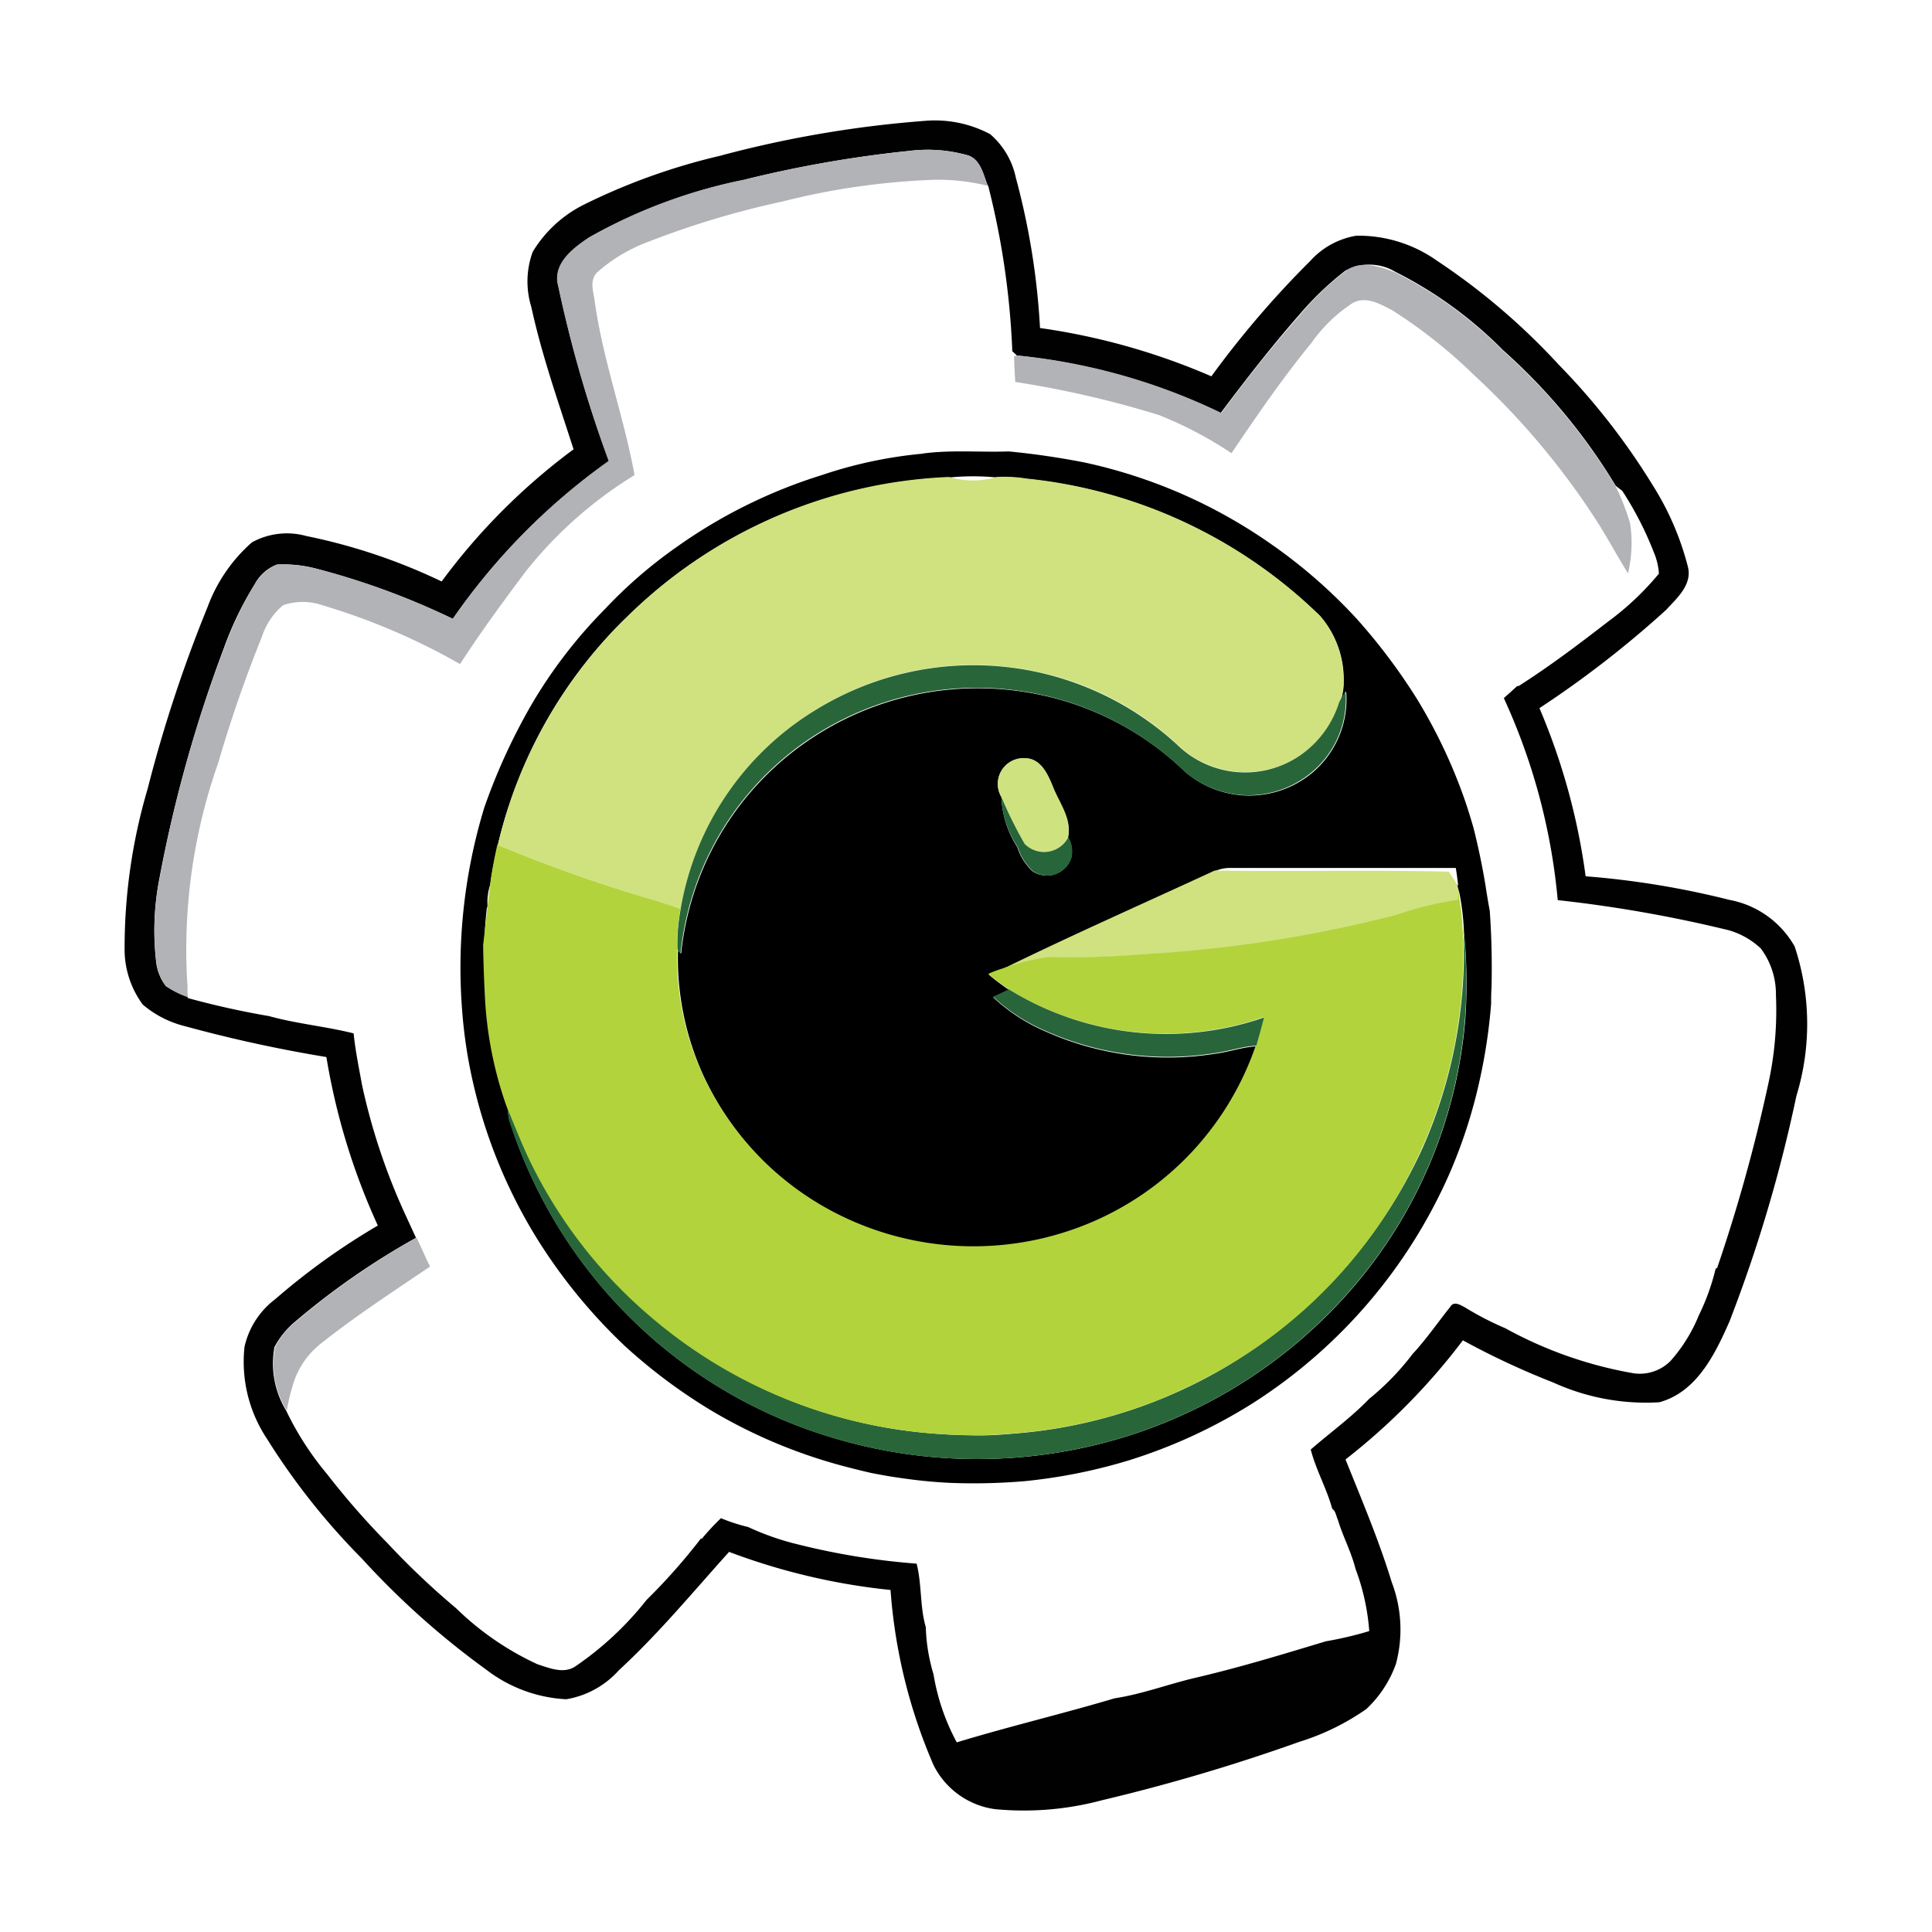 <svg xmlns="http://www.w3.org/2000/svg" width="3em" height="3em" viewBox="0 0 32 32"><defs><linearGradient id="" x1="16.262" x2="16.262" y1="2.974" y2="28.858" gradientUnits="userSpaceOnUse"><stop offset="0" stop-color="#535355"/><stop offset="1" stop-color="#0a0a0a"/></linearGradient><linearGradient id="" x1="20.703" x2="11.652" y1="23.848" y2="8.171" gradientUnits="userSpaceOnUse"><stop offset="0" stop-color="#fff"/><stop offset="1"/></linearGradient></defs><path fill="#010101" d="M11.956 2.572A18.5 18.5 0 0 1 15.343 2a1.95 1.95 0 0 1 1.057.222a1.3 1.3 0 0 1 .426.724a12 12 0 0 1 .4 2.487a11 11 0 0 1 2.838.8A16 16 0 0 1 21.7 4.324a1.32 1.32 0 0 1 .765-.42a2.25 2.25 0 0 1 1.337.415a11 11 0 0 1 2.015 1.721a11.3 11.3 0 0 1 1.559 2a4.7 4.7 0 0 1 .584 1.36c.064.292-.187.508-.362.7a17 17 0 0 1-2.1 1.629a10.7 10.7 0 0 1 .765 2.785a14.3 14.3 0 0 1 2.382.391a1.57 1.57 0 0 1 1.08.771a4.07 4.07 0 0 1 .029 2.476a24 24 0 0 1-1.109 3.737c-.239.543-.543 1.168-1.162 1.337a3.7 3.7 0 0 1-1.753-.326a13 13 0 0 1-1.5-.7a10.6 10.6 0 0 1-1.944 1.973c.269.671.555 1.343.765 2.032a2.2 2.2 0 0 1 .07 1.355a1.9 1.9 0 0 1-.49.747a4 4 0 0 1-1.109.543a31 31 0 0 1-3.275.969a5 5 0 0 1-1.769.146a1.34 1.34 0 0 1-1.016-.73a8.9 8.9 0 0 1-.712-2.9a10.6 10.6 0 0 1-2.674-.631c-.6.666-1.168 1.355-1.827 1.962a1.5 1.5 0 0 1-.87.479a2.37 2.37 0 0 1-1.325-.49a13.5 13.5 0 0 1-2.065-1.845a11.4 11.4 0 0 1-1.571-1.985a2.3 2.3 0 0 1-.368-1.518a1.36 1.36 0 0 1 .508-.788a11.3 11.3 0 0 1 1.7-1.22a11 11 0 0 1-.852-2.791a23 23 0 0 1-2.353-.514a1.7 1.7 0 0 1-.689-.356a1.54 1.54 0 0 1-.3-.882a9.3 9.3 0 0 1 .38-2.686a23 23 0 0 1 .993-3.013a2.64 2.64 0 0 1 .736-1.074a1.2 1.2 0 0 1 .9-.105a9.6 9.6 0 0 1 2.242.753A10.4 10.4 0 0 1 9.5 7.442c-.251-.782-.525-1.553-.7-2.359a1.43 1.43 0 0 1 .023-.911a2.07 2.07 0 0 1 .847-.782a10.4 10.4 0 0 1 2.289-.817m.4.4a8.7 8.7 0 0 0-2.6.963c-.269.181-.613.438-.508.812a21 21 0 0 0 .835 2.89A10.6 10.6 0 0 0 7.5 10.25a12.4 12.4 0 0 0-2.254-.829a2.1 2.1 0 0 0-.66-.07a.7.7 0 0 0-.368.327a5.6 5.6 0 0 0-.514 1.068a22.7 22.7 0 0 0-1.063 3.8a4.5 4.5 0 0 0-.053 1.4a.8.8 0 0 0 .158.385a1.6 1.6 0 0 0 .362.181v.018a14 14 0 0 0 1.349.3c.461.128.934.169 1.4.286c.029.286.088.572.14.858a10.4 10.4 0 0 0 .7 2.108l.193.42a12.4 12.4 0 0 0-2.044 1.425a1.4 1.4 0 0 0-.3.385a1.5 1.5 0 0 0 .193 1.051a5 5 0 0 0 .677 1.051a13 13 0 0 0 1 1.144a13 13 0 0 0 1.139 1.08a4.8 4.8 0 0 0 1.349.928c.2.064.432.163.625.035a5.3 5.3 0 0 0 1.179-1.1a10 10 0 0 0 .9-1.016h.018a4 4 0 0 1 .315-.339a3 3 0 0 0 .45.146a4.4 4.4 0 0 0 .841.292a11.7 11.7 0 0 0 1.95.315c.088.344.053.712.152 1.051a3 3 0 0 0 .128.782a3.6 3.6 0 0 0 .385 1.127c.864-.263 1.752-.473 2.616-.73c.461-.07.9-.239 1.355-.344c.724-.169 1.43-.385 2.143-.6a6 6 0 0 0 .718-.169a3.7 3.7 0 0 0-.228-1.033c-.07-.28-.21-.537-.292-.812c-.029-.058-.035-.146-.093-.181c-.093-.339-.269-.642-.356-.981c.321-.28.671-.531.969-.841a4.3 4.3 0 0 0 .718-.742c.228-.245.415-.52.625-.782c.058-.1.169-.029.245.012a5 5 0 0 0 .666.344a6.8 6.8 0 0 0 2.131.747a.72.72 0 0 0 .6-.2a2.6 2.6 0 0 0 .473-.759a3.7 3.7 0 0 0 .28-.777l.023-.006a27 27 0 0 0 .841-3.019a5.7 5.7 0 0 0 .134-1.506a1.26 1.26 0 0 0-.251-.771a1.3 1.3 0 0 0-.525-.3a22 22 0 0 0-2.838-.5a10.2 10.2 0 0 0-.893-3.346q.116-.103.222-.2h.023c.514-.327 1-.695 1.483-1.068a4.7 4.7 0 0 0 .841-.794a1.1 1.1 0 0 0-.088-.362a5.5 5.5 0 0 0-.52-1.01c-.029-.023-.088-.064-.111-.088A9.7 9.7 0 0 0 24.895 5.8a6.8 6.8 0 0 0-1.787-1.3a.84.84 0 0 0-.823-.018a5 5 0 0 0-.753.718c-.467.531-.893 1.08-1.314 1.641a10.2 10.2 0 0 0-3.375-.952a1 1 0 0 0-.076-.07a13.2 13.2 0 0 0-.4-2.744h-.006c-.076-.181-.117-.426-.321-.5a2.5 2.5 0 0 0-.981-.076a20 20 0 0 0-2.7.47Z"/><path fill="url(#)" d="M7.571 26.639a4.8 4.8 0 0 0 1.349.928c.2.064.432.163.625.035a5.4 5.4 0 0 0 1.179-1.1a9 9 0 0 0 .9-1.016c-.128-.006-.21.088-.292.175l-.022-.017l.016.011c.082-.088.163-.181.292-.175h.018c.1-.117.2-.228.315-.339a3 3 0 0 0 .45.146a6.7 6.7 0 0 0 1.713-.413l.021-.007c.128.029.251.053.385.076c.181-.146.356-.3.537-.45q-.324-.044-.648-.105c-.087.081-.186.151-.285.227c.093-.07.193-.146.286-.228q-.236-.054-.473-.117a9 9 0 0 1-.4-.117a8.6 8.6 0 0 1-1.769-.794h-.006a9 9 0 0 1-1.417-1.059c-.045.062-.086.13-.131.193c.047-.064.088-.134.134-.2A9 9 0 0 1 8.873 20.5l-.004.008A8.4 8.4 0 0 1 7.642 16.8A9 9 0 0 1 8 13.379a10 10 0 0 1 .771-1.687l-.076-.047c-.1.086-.212.161-.316.247c.1-.088.216-.163.321-.251l.076.047a8 8 0 0 1 1.232-1.606a7.2 7.2 0 0 1 1.15-1a8.7 8.7 0 0 1 2.415-1.208l.014.005a7.7 7.7 0 0 1 1.693-.356l-.111-.064h.008l.1.059c.473-.064.952-.018 1.425-.035a13 13 0 0 1 1.239.18a8.5 8.5 0 0 1 3.054 1.322h-.006a8.4 8.4 0 0 1 1.46 1.267c.035-.035.076-.07.111-.105a.7.7 0 0 1 .216-.3v.005a.7.7 0 0 0-.215.3c-.035.035-.076.064-.111.105a9 9 0 0 1 1 1.331a9 9 0 0 1 .795 1.7a3 3 0 0 0 .391-.426a3 3 0 0 1-.391.426c.053.146.093.286.134.432a.7.7 0 0 0 .175-.116a.8.8 0 0 1-.18.128q.114.451.193.917c.023.152.047.3.076.455q.045.636.029 1.273c0 .088-.006.169-.006.257c.029.08.057.16.092.24a2 2 0 0 0-.1-.234a9 9 0 0 1-.175 1.2a8.4 8.4 0 0 1-.523 1.617h.005a8.56 8.56 0 0 1-3.24 3.776a.8.8 0 0 1-.006.2a1.3 1.3 0 0 1-.35.128l.012.019l-.018-.025a1.3 1.3 0 0 0 .35-.128a.8.8 0 0 0 .006-.2a8.6 8.6 0 0 1-2.079.958a8.4 8.4 0 0 1-1.7.339a9 9 0 0 1-1.244.029a9 9 0 0 1-.654-.058c-.181.146-.362.3-.543.45a7 7 0 0 0 .921.116s-.862-.1 0 .005c-.306-.042-.61-.074-.91-.12c-.135-.021-.264-.049-.4-.078a10.4 10.4 0 0 1-1.728.432a4.6 4.6 0 0 0 .841.292a11.5 11.5 0 0 0 1.95.315c.088.344.053.706.152 1.051a3.7 3.7 0 0 0 .128.771a3.9 3.9 0 0 0 .385 1.127c.864-.263 1.752-.467 2.616-.73c.461-.076.9-.239 1.355-.344c.718-.169 1.43-.385 2.143-.6a6 6 0 0 0 .718-.169a3.7 3.7 0 0 0-.228-1.033c-.07-.28-.21-.537-.292-.812c-.029-.058-.035-.146-.093-.181c-.094-.336-.267-.639-.354-.975c.321-.28.671-.531.969-.841a4.3 4.3 0 0 0 .713-.735l.005.005c.222-.245.415-.525.625-.782c.064-.1.169-.029.245.012a5 5 0 0 0 .666.344l.01-.007a6.8 6.8 0 0 0 2.122.742a.68.68 0 0 0 .6-.2a2.8 2.8 0 0 0 .473-.759a3.4 3.4 0 0 0 .279-.77l.023-.006A26 26 0 0 0 29.3 18a5.5 5.5 0 0 0 .134-1.506l-.006-.01a1.23 1.23 0 0 0-.251-.761a1.3 1.3 0 0 0-.525-.3a21 21 0 0 0-2.838-.5a10.1 10.1 0 0 0-.893-3.346c.068-.062.142-.13.215-.193h.018c.514-.333 1-.695 1.483-1.068a4.5 4.5 0 0 0 .841-.794a1 1 0 0 0-.088-.362a5.3 5.3 0 0 0-.52-1.01c-.023-.023-.082-.064-.111-.088a2.3 2.3 0 0 1 .222.613a2 2 0 0 1-.035.829c-.2-.321-.373-.653-.583-.968v-.007a12.5 12.5 0 0 0-1.95-2.3a8 8 0 0 0-1.363-1.088c-.193-.105-.438-.245-.66-.123a2.6 2.6 0 0 0-.683.654c-.479.584-.9 1.209-1.331 1.833a6 6 0 0 0-1.193-.629a15 15 0 0 0-2.383-.55c-.006-.146-.018-.286-.018-.426l.058-.012c-.018-.018-.058-.053-.076-.07a13.6 13.6 0 0 0-.4-2.744h-.006a3.7 3.7 0 0 0-.9-.1a12 12 0 0 0-2.511.362a14 14 0 0 0-2.2.666a2.5 2.5 0 0 0-.847.5c-.158.134-.064.356-.047.531c.14.963.479 1.88.654 2.838A6.9 6.9 0 0 0 8.7 9.479c-.374.5-.742 1-1.08 1.524a11 11 0 0 0-2.283-.975a1 1 0 0 0-.648 0a1.2 1.2 0 0 0-.35.52a22 22 0 0 0-.724 2.09a9.4 9.4 0 0 0-.515 3.614c.012.088 0 .175.012.263v.018c.45.093.887.245 1.349.3l.339-.062l-.334.062c.455.128.934.175 1.4.286c.035.286.088.572.14.858a3 3 0 0 0 .314.018a3 3 0 0 1-.32-.021a10.3 10.3 0 0 0 .7 2.108h.009c.063.138.12.275.184.413c.07.158.146.321.222.479c-.619.415-1.244.823-1.822 1.284a1.36 1.36 0 0 0-.415.572l.07.07c.047 0 .094.023.134.023a1.2 1.2 0 0 1 .269-.152c.474-.144.953-.22 1.425-.362c.688-.207 1.378-.4 2.073-.59c.082-.006.187-.064.251.012c.35.354.753.656 1.127.981c.07.086.176.042.259.018c-.088.023-.189.069-.259-.018c-.374-.327-.777-.625-1.127-.981c-.064-.076-.169-.023-.251-.012c-.695.187-1.39.374-2.073.59c-.473.14-.958.222-1.425.362a1 1 0 0 0-.269.152c-.047 0-.093-.023-.134-.023l-.07-.07a3 3 0 0 0-.128.543a5.2 5.2 0 0 0 .667 1.037a14 14 0 0 0 1 1.144a13 13 0 0 0 1.139 1.08"/><path fill="url(#)" d="m25.215 15.529l-.012-.2c0-.056-.009-.111-.014-.167q-.034-.372-.1-.735q.036.23.062.46l.018.137l-.018-.137q-.027-.234-.064-.468h-.006a5 5 0 0 0-.291-1.088l.005-.008a4 4 0 0 1 .165.5a9 9 0 0 0-.41-1.249l-.022-.054a9 9 0 0 0-.426-.883q-.1-.184-.212-.363q-.209-.34-.447-.66q-.269-.361-.571-.694l-.072-.076v-.006a9 9 0 0 0-1.363-1.2l-.037-.019q-.167-.118-.339-.229a9 9 0 0 0-2.8-1.187q-.02.037-.042.072l.042-.072a9 9 0 0 0-1.024-.18a9 9 0 0 0-1.065-.063q-.462 0-.913.046c.168.023.336.052.5.068v.005q-.25-.033-.5-.073A9.04 9.04 0 0 0 7.923 12.3a.28.28 0 0 0 .221-.1q.06.036.119.079v.008c-.041-.023-.082-.053-.123-.082a.3.3 0 0 1-.218.1a9 9 0 0 0-.564 1.682a9.1 9.1 0 0 0 .054 4.272a9 9 0 0 0 1.138 2.62A9 9 0 0 0 9.976 22.6q.128.106.253.215c.125.109.172.037.259.018c-.088.023-.193.07-.263-.018c-.06-.053-.122-.1-.183-.157a9 9 0 0 0 3.109 1.878q.136.048.273.092q.271.086.55.156t.58.125c.168-.137.331-.283.5-.419q-.324-.044-.648-.105c-.087.081-.186.151-.285.227c.093-.07.193-.146.286-.228q-.236-.054-.473-.117a9 9 0 0 1-.4-.117a8.6 8.6 0 0 1-1.769-.794h-.006a9 9 0 0 1-1.414-1.056c-.045.062-.086.13-.131.193c.047-.064.088-.134.134-.2A9 9 0 0 1 8.873 20.5l-.004.008A8.4 8.4 0 0 1 7.642 16.8A9 9 0 0 1 8 13.379a10 10 0 0 1 .771-1.687l-.076-.047c-.1.086-.212.161-.316.247c.1-.088.216-.163.321-.251l.076.047a8 8 0 0 1 1.232-1.606a7.2 7.2 0 0 1 1.15-1a8.7 8.7 0 0 1 2.415-1.208l.014.005a7.7 7.7 0 0 1 1.693-.356l-.111-.064h.008l.1.059c.473-.064.952-.018 1.425-.035a13 13 0 0 1 1.239.18a8.5 8.5 0 0 1 3.054 1.322h-.006a8.4 8.4 0 0 1 1.46 1.267c.035-.035.076-.07.111-.105a.7.7 0 0 1 .216-.3v.005a.7.7 0 0 0-.215.3c-.035.035-.076.064-.111.105a9 9 0 0 1 1 1.331a9 9 0 0 1 .795 1.7a3 3 0 0 0 .391-.426a3 3 0 0 1-.391.426c.053.146.093.286.134.432a.7.7 0 0 0 .175-.116a.8.8 0 0 1-.18.128q.114.451.193.917c.023.152.047.3.076.455q.045.636.029 1.273c0 .088-.006.169-.006.257c.029.08.057.16.092.24a2 2 0 0 0-.1-.234a9 9 0 0 1-.175 1.2a8.4 8.4 0 0 1-.523 1.617h.005a8.56 8.56 0 0 1-3.24 3.776a.8.8 0 0 1-.006.2a1.3 1.3 0 0 1-.35.128l.012.019l-.018-.025a1.3 1.3 0 0 0 .35-.128a.8.8 0 0 0 .006-.2a8.6 8.6 0 0 1-2.079.958a8.4 8.4 0 0 1-1.7.339a9 9 0 0 1-1.244.029a9 9 0 0 1-.654-.058c-.169.136-.333.282-.5.419q.431.078.875.114q.367.03.741.03h.2a9 9 0 0 0 4.006-1.031a6 6 0 0 0-.174-.213a1 1 0 0 0 .257-.128l-.013-.022l.019.028a1 1 0 0 1-.257.128c.054.065.114.136.169.207a9.08 9.08 0 0 0 4.237-4.746l.06-.161l.007-.019l.021-.06q.089-.249.163-.5q.11-.398.193-.8l.006-.034v-.005q.051-.265.085-.531v.007a9 9 0 0 0 .073-1.155q.017-.255.005-.494"/><path fill="#b2b3b7" d="M12.359 2.969a19 19 0 0 1 2.7-.467a2.3 2.3 0 0 1 .981.076c.21.076.251.321.321.5a3.4 3.4 0 0 0-.9-.1a12 12 0 0 0-2.511.362a14.5 14.5 0 0 0-2.2.66a2.7 2.7 0 0 0-.847.5c-.158.14-.064.356-.047.531c.14.963.479 1.88.654 2.838A6.9 6.9 0 0 0 8.7 9.475c-.374.5-.742 1-1.08 1.524a10.8 10.8 0 0 0-2.283-.975a1 1 0 0 0-.648 0a1.14 1.14 0 0 0-.35.52a22 22 0 0 0-.724 2.09a9.3 9.3 0 0 0-.515 3.618c.012.088 0 .175.012.263a1.4 1.4 0 0 1-.362-.181a.8.8 0 0 1-.158-.385a4.3 4.3 0 0 1 .053-1.4a22 22 0 0 1 1.063-3.8a6 6 0 0 1 .512-1.071a.74.74 0 0 1 .368-.327a2.3 2.3 0 0 1 .66.07a12.4 12.4 0 0 1 2.252.829a10.6 10.6 0 0 1 2.581-2.616a21 21 0 0 1-.835-2.89c-.105-.374.239-.631.508-.812a8.7 8.7 0 0 1 2.605-.963m9.926 1.524c.239-.193.566-.082.823.018a6.8 6.8 0 0 1 1.787 1.3a9.7 9.7 0 0 1 1.868 2.249a4 4 0 0 1 .237.608a2.2 2.2 0 0 1-.035.829c-.2-.321-.374-.654-.584-.969a12.5 12.5 0 0 0-1.95-2.3a8.4 8.4 0 0 0-1.366-1.086c-.2-.105-.438-.245-.66-.123a2.5 2.5 0 0 0-.683.66c-.479.584-.9 1.2-1.325 1.827a6.5 6.5 0 0 0-1.2-.631a16.6 16.6 0 0 0-2.382-.549c-.006-.14-.018-.28-.018-.426l.058-.012a10 10 0 0 1 3.375.952c.415-.561.847-1.109 1.308-1.629a4.4 4.4 0 0 1 .747-.718M4.857 21.927A12.4 12.4 0 0 1 6.9 20.5c.076.158.146.321.222.479c-.622.421-1.238.821-1.822 1.287a1.36 1.36 0 0 0-.415.572a3 3 0 0 0-.134.525a1.45 1.45 0 0 1-.193-1.051a1.2 1.2 0 0 1 .299-.385"/><path d="M15.284 7.512c.473-.064.952-.018 1.425-.035q.622.06 1.244.181a8.5 8.5 0 0 1 3.059 1.325a8.6 8.6 0 0 1 1.46 1.267a9.7 9.7 0 0 1 1 1.331a8.7 8.7 0 0 1 .8 1.7q.071.211.134.432q.114.451.193.917c.023.152.047.3.076.455q.045.639.029 1.279q-.008.124-.006.257a9 9 0 0 1-.175 1.2A8.4 8.4 0 0 1 24 19.457a8.63 8.63 0 0 1-3.24 3.778a8.7 8.7 0 0 1-2.079.958a9 9 0 0 1-1.7.339a10 10 0 0 1-1.244.029q-.332-.016-.654-.058c-.322-.042-.432-.064-.648-.105q-.236-.054-.473-.117a9 9 0 0 1-.4-.117a8.6 8.6 0 0 1-1.769-.794a9 9 0 0 1-1.437-1.07a9 9 0 0 1-1.471-1.8a8.5 8.5 0 0 1-1.063-2.627a8 8 0 0 1-.163-1.08a9.1 9.1 0 0 1 .362-3.416a10 10 0 0 1 .771-1.687a8 8 0 0 1 1.232-1.606a7.6 7.6 0 0 1 1.15-1a8.5 8.5 0 0 1 2.435-1.214a7.3 7.3 0 0 1 1.676-.356m-4.934 2.736a7.7 7.7 0 0 0-2.225 4.379a1 1 0 0 0-.047.432l-.012-.053a7 7 0 0 0 0 1.635l.006-.041a6.4 6.4 0 0 0 .333 1.717a1.5 1.5 0 0 0 .029.228a8.02 8.02 0 0 0 5.173 5.208a8.3 8.3 0 0 0 3.842.315a8.16 8.16 0 0 0 4.934-2.715a7.8 7.8 0 0 0 1.886-4.472a8.7 8.7 0 0 0-.023-1.46a4 4 0 0 0-.076-.636c-.012-.035-.029-.111-.041-.146l.023.035c-.012-.1-.023-.2-.041-.3h-3.731a.6.6 0 0 0-.257.053c-1.168.543-2.347 1.063-3.509 1.629a2 2 0 0 0-.234.088a4 4 0 0 0 .333.251l-.263.123a3 3 0 0 0 .87.566a4.96 4.96 0 0 0 2.8.368c.234-.029.455-.111.689-.123a4.9 4.9 0 0 1-3.024 3.048a5.03 5.03 0 0 1-3.836-.222a4.88 4.88 0 0 1-2.312-2.37a4.7 4.7 0 0 1-.409-2.044l.053.053A4.87 4.87 0 0 1 13.2 12.4a4.98 4.98 0 0 1 3.725-.946a4.9 4.9 0 0 1 2.7 1.325a1.63 1.63 0 0 0 2.1.029a1.59 1.59 0 0 0 .572-1.355a2 2 0 0 0-.105.187a.9.9 0 0 0 .064-.35a1.6 1.6 0 0 0-.385-1.08A8.14 8.14 0 0 0 17 7.932a2.2 2.2 0 0 0-.485-.023a4 4 0 0 0-.794 0a8.06 8.06 0 0 0-5.366 2.341m6.231 2.95a1.65 1.65 0 0 0 .263.829a.94.94 0 0 0 .251.4a.424.424 0 0 0 .642-.222a.46.46 0 0 0-.053-.339c.058-.309-.146-.561-.251-.835c-.088-.2-.2-.467-.455-.473a.426.426 0 0 0-.397.64"/><path fill="#d0e27f" d="M10.351 10.25a8.07 8.07 0 0 1 5.365-2.35a1.4 1.4 0 0 0 .794 0a2.3 2.3 0 0 1 .49.026a8.14 8.14 0 0 1 4.864 2.274a1.6 1.6 0 0 1 .385 1.08a.8.8 0 0 1-.064.35a1.67 1.67 0 0 1-.642.876a1.616 1.616 0 0 1-1.991-.128a4.9 4.9 0 0 0-2.446-1.267a4.97 4.97 0 0 0-3.573.631a4.83 4.83 0 0 0-2.26 3.316a13 13 0 0 0-.4-.134a26 26 0 0 1-2.592-.911a2 2 0 0 1-.158.619a7.75 7.75 0 0 1 2.228-4.382m6.259 5.798c1.156-.566 2.335-1.086 3.509-1.629c1.29.018 2.587-.012 3.877.018c.041.07.093.128.128.2c.012.035.029.111.041.146s-.006.093-.006.123a8 8 0 0 0-1.022.251a21 21 0 0 1-4.169.648a14 14 0 0 1-1.576.047a4.3 4.3 0 0 0-.782.196"/><path fill="#28663a" d="M13.533 11.745a4.98 4.98 0 0 1 6.014.636a1.61 1.61 0 0 0 1.991.128a1.67 1.67 0 0 0 .642-.876a2 2 0 0 1 .105-.187a1.57 1.57 0 0 1-.572 1.355a1.625 1.625 0 0 1-2.1-.029a4.9 4.9 0 0 0-2.7-1.325a4.97 4.97 0 0 0-3.725.946a4.88 4.88 0 0 0-1.915 3.392l-.053-.053a3.2 3.2 0 0 1 .053-.671a4.8 4.8 0 0 1 2.26-3.316m10.708 3.678a8 8 0 0 1 .023 1.46a7.77 7.77 0 0 1-1.886 4.472a8.14 8.14 0 0 1-4.934 2.715a8.3 8.3 0 0 1-3.842-.315a8.04 8.04 0 0 1-5.172-5.208a3 3 0 0 1-.029-.228c.134.315.251.642.409.952a7.9 7.9 0 0 0 1.933 2.5a8.14 8.14 0 0 0 4.893 1.985q.29.018.58.019c.219 0 .431-.017.646-.036a8.12 8.12 0 0 0 6.7-4.723a8 8 0 0 0 .677-3.6"/><path fill="#cfe280" d="M16.586 13.2a.426.426 0 0 1 .4-.642c.257.006.374.269.455.473c.105.269.315.525.251.835a.452.452 0 0 1-.724.111a7 7 0 0 1-.382-.777"/><path fill="#27653a" d="M16.586 13.2a7 7 0 0 0 .385.777a.452.452 0 0 0 .724-.111a.46.46 0 0 1 .053.339a.42.42 0 0 1-.642.222a.94.94 0 0 1-.251-.4a1.6 1.6 0 0 1-.269-.827"/><path fill="#b2d33c" d="M8.12 14.629c.029-.222.07-.42.117-.636a25 25 0 0 0 2.633.928q.202.063.4.134a3.3 3.3 0 0 0-.053.671a4.64 4.64 0 0 0 .409 2.044a4.88 4.88 0 0 0 2.312 2.37a5 5 0 0 0 3.836.222a4.91 4.91 0 0 0 3.026-3.047a4 4 0 0 0 .128-.467a4.96 4.96 0 0 1-4.227-.467a4 4 0 0 1-.333-.251a2 2 0 0 1 .234-.088a4 4 0 0 1 .777-.193a14 14 0 0 0 1.576-.047a21.4 21.4 0 0 0 4.169-.648a6 6 0 0 1 1.022-.251c0-.029.006-.093.006-.123a4 4 0 0 1 .076.636a7.92 7.92 0 0 1-4.286 7.421a8.1 8.1 0 0 1-3.094.9a8 8 0 0 1-.646.036c-.2-.007-.389 0-.58-.019a8.14 8.14 0 0 1-4.893-1.985a7.9 7.9 0 0 1-1.933-2.5c-.152-.309-.274-.631-.409-.952a6.4 6.4 0 0 1-.35-1.711a23 23 0 0 1-.035-.952"/><path fill="#28653a" d="M16.709 16.386a4.96 4.96 0 0 0 4.227.467q-.06.238-.128.467c-.234.012-.455.093-.689.123a4.97 4.97 0 0 1-2.8-.368a3 3 0 0 1-.87-.566l.263-.123"/></svg>